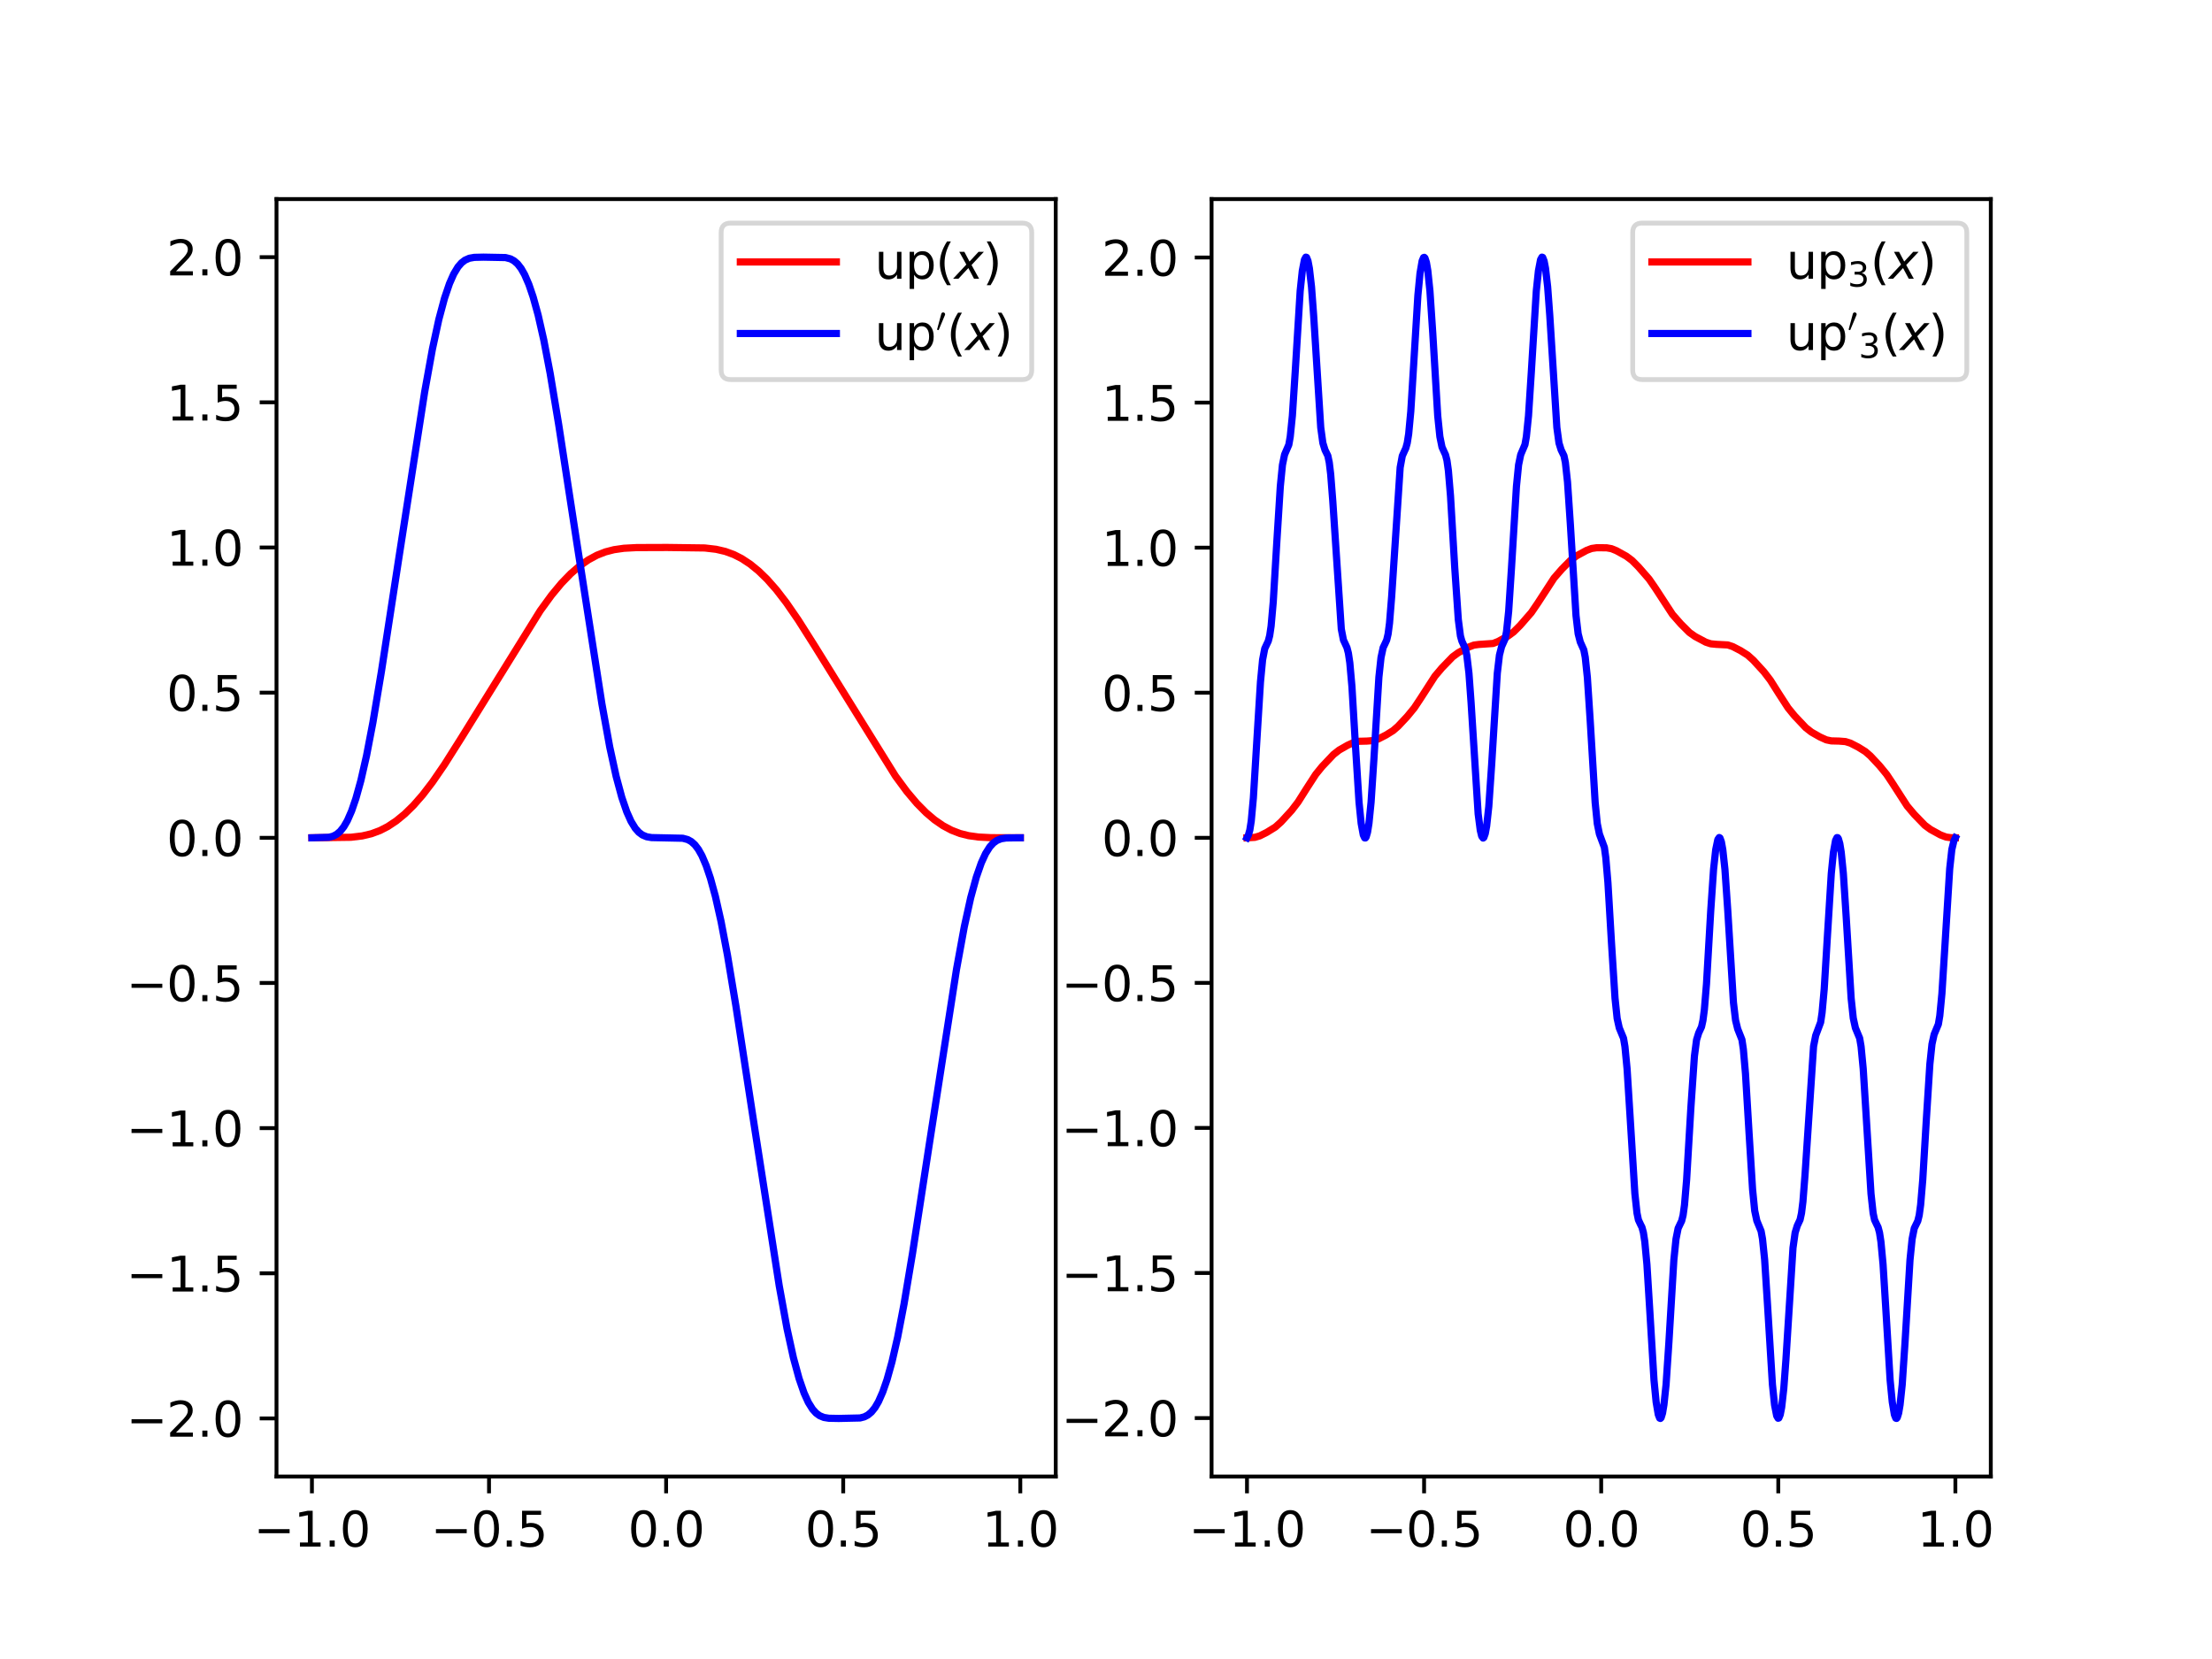 <?xml version="1.0" encoding="utf-8" standalone="no"?>
<!DOCTYPE svg PUBLIC "-//W3C//DTD SVG 1.1//EN"
  "http://www.w3.org/Graphics/SVG/1.1/DTD/svg11.dtd">
<svg xmlns:xlink="http://www.w3.org/1999/xlink" width="460.8pt" height="345.6pt" viewBox="0 0 460.8 345.6" xmlns="http://www.w3.org/2000/svg" version="1.1">
 <defs>
  <style type="text/css">*{stroke-linejoin: round; stroke-linecap: butt}</style>
 </defs>
 <g id="figure_1">
  <g id="patch_1">
   <path d="M 0 345.6 
L 460.8 345.6 
L 460.8 0 
L 0 0 
z
" style="fill: #ffffff"/>
  </g>
  <g id="axes_1">
   <g id="patch_2">
    <path d="M 57.6 307.584 
L 219.927 307.584 
L 219.927 41.472 
L 57.6 41.472 
z
" style="fill: #ffffff"/>
   </g>
   <g id="matplotlib.axis_1">
    <g id="xtick_1">
     <g id="line2d_1">
      <defs>
       <path id="m0f98ec1025" d="M 0 0 
L 0 3.5 
" style="stroke: #000000; stroke-width: 0.8"/>
      </defs>
      <g>
       <use xlink:href="#m0f98ec1025" x="64.979" y="307.584" style="stroke: #000000; stroke-width: 0.8"/>
      </g>
     </g>
     <g id="text_1">
      <!-- −1.0 -->
      <g transform="translate(52.837 322.182) scale(0.1 -0.1)">
       <defs>
        <path id="DejaVuSans-2212" d="M 678 2272 
L 4684 2272 
L 4684 1741 
L 678 1741 
L 678 2272 
z
" transform="scale(0.016)"/>
        <path id="DejaVuSans-31" d="M 794 531 
L 1825 531 
L 1825 4091 
L 703 3866 
L 703 4441 
L 1819 4666 
L 2450 4666 
L 2450 531 
L 3481 531 
L 3481 0 
L 794 0 
L 794 531 
z
" transform="scale(0.016)"/>
        <path id="DejaVuSans-2e" d="M 684 794 
L 1344 794 
L 1344 0 
L 684 0 
L 684 794 
z
" transform="scale(0.016)"/>
        <path id="DejaVuSans-30" d="M 2034 4250 
Q 1547 4250 1301 3770 
Q 1056 3291 1056 2328 
Q 1056 1369 1301 889 
Q 1547 409 2034 409 
Q 2525 409 2770 889 
Q 3016 1369 3016 2328 
Q 3016 3291 2770 3770 
Q 2525 4250 2034 4250 
z
M 2034 4750 
Q 2819 4750 3233 4129 
Q 3647 3509 3647 2328 
Q 3647 1150 3233 529 
Q 2819 -91 2034 -91 
Q 1250 -91 836 529 
Q 422 1150 422 2328 
Q 422 3509 836 4129 
Q 1250 4750 2034 4750 
z
" transform="scale(0.016)"/>
       </defs>
       <use xlink:href="#DejaVuSans-2212"/>
       <use xlink:href="#DejaVuSans-31" x="83.789"/>
       <use xlink:href="#DejaVuSans-2e" x="147.412"/>
       <use xlink:href="#DejaVuSans-30" x="179.199"/>
      </g>
     </g>
    </g>
    <g id="xtick_2">
     <g id="line2d_2">
      <g>
       <use xlink:href="#m0f98ec1025" x="101.871" y="307.584" style="stroke: #000000; stroke-width: 0.8"/>
      </g>
     </g>
     <g id="text_2">
      <!-- −0.5 -->
      <g transform="translate(89.73 322.182) scale(0.1 -0.1)">
       <defs>
        <path id="DejaVuSans-35" d="M 691 4666 
L 3169 4666 
L 3169 4134 
L 1269 4134 
L 1269 2991 
Q 1406 3038 1543 3061 
Q 1681 3084 1819 3084 
Q 2600 3084 3056 2656 
Q 3513 2228 3513 1497 
Q 3513 744 3044 326 
Q 2575 -91 1722 -91 
Q 1428 -91 1123 -41 
Q 819 9 494 109 
L 494 744 
Q 775 591 1075 516 
Q 1375 441 1709 441 
Q 2250 441 2565 725 
Q 2881 1009 2881 1497 
Q 2881 1984 2565 2268 
Q 2250 2553 1709 2553 
Q 1456 2553 1204 2497 
Q 953 2441 691 2322 
L 691 4666 
z
" transform="scale(0.016)"/>
       </defs>
       <use xlink:href="#DejaVuSans-2212"/>
       <use xlink:href="#DejaVuSans-30" x="83.789"/>
       <use xlink:href="#DejaVuSans-2e" x="147.412"/>
       <use xlink:href="#DejaVuSans-35" x="179.199"/>
      </g>
     </g>
    </g>
    <g id="xtick_3">
     <g id="line2d_3">
      <g>
       <use xlink:href="#m0f98ec1025" x="138.764" y="307.584" style="stroke: #000000; stroke-width: 0.8"/>
      </g>
     </g>
     <g id="text_3">
      <!-- 0.0 -->
      <g transform="translate(130.812 322.182) scale(0.1 -0.1)">
       <use xlink:href="#DejaVuSans-30"/>
       <use xlink:href="#DejaVuSans-2e" x="63.623"/>
       <use xlink:href="#DejaVuSans-30" x="95.41"/>
      </g>
     </g>
    </g>
    <g id="xtick_4">
     <g id="line2d_4">
      <g>
       <use xlink:href="#m0f98ec1025" x="175.656" y="307.584" style="stroke: #000000; stroke-width: 0.8"/>
      </g>
     </g>
     <g id="text_4">
      <!-- 0.5 -->
      <g transform="translate(167.705 322.182) scale(0.1 -0.1)">
       <use xlink:href="#DejaVuSans-30"/>
       <use xlink:href="#DejaVuSans-2e" x="63.623"/>
       <use xlink:href="#DejaVuSans-35" x="95.41"/>
      </g>
     </g>
    </g>
    <g id="xtick_5">
     <g id="line2d_5">
      <g>
       <use xlink:href="#m0f98ec1025" x="212.549" y="307.584" style="stroke: #000000; stroke-width: 0.8"/>
      </g>
     </g>
     <g id="text_5">
      <!-- 1.0 -->
      <g transform="translate(204.597 322.182) scale(0.1 -0.1)">
       <use xlink:href="#DejaVuSans-31"/>
       <use xlink:href="#DejaVuSans-2e" x="63.623"/>
       <use xlink:href="#DejaVuSans-30" x="95.41"/>
      </g>
     </g>
    </g>
   </g>
   <g id="matplotlib.axis_2">
    <g id="ytick_1">
     <g id="line2d_6">
      <defs>
       <path id="me2d6b097ea" d="M 0 0 
L -3.5 0 
" style="stroke: #000000; stroke-width: 0.8"/>
      </defs>
      <g>
       <use xlink:href="#me2d6b097ea" x="57.6" y="295.488" style="stroke: #000000; stroke-width: 0.8"/>
      </g>
     </g>
     <g id="text_6">
      <!-- −2.0 -->
      <g transform="translate(26.317 299.287) scale(0.1 -0.1)">
       <defs>
        <path id="DejaVuSans-32" d="M 1228 531 
L 3431 531 
L 3431 0 
L 469 0 
L 469 531 
Q 828 903 1448 1529 
Q 2069 2156 2228 2338 
Q 2531 2678 2651 2914 
Q 2772 3150 2772 3378 
Q 2772 3750 2511 3984 
Q 2250 4219 1831 4219 
Q 1534 4219 1204 4116 
Q 875 4013 500 3803 
L 500 4441 
Q 881 4594 1212 4672 
Q 1544 4750 1819 4750 
Q 2544 4750 2975 4387 
Q 3406 4025 3406 3419 
Q 3406 3131 3298 2873 
Q 3191 2616 2906 2266 
Q 2828 2175 2409 1742 
Q 1991 1309 1228 531 
z
" transform="scale(0.016)"/>
       </defs>
       <use xlink:href="#DejaVuSans-2212"/>
       <use xlink:href="#DejaVuSans-32" x="83.789"/>
       <use xlink:href="#DejaVuSans-2e" x="147.412"/>
       <use xlink:href="#DejaVuSans-30" x="179.199"/>
      </g>
     </g>
    </g>
    <g id="ytick_2">
     <g id="line2d_7">
      <g>
       <use xlink:href="#me2d6b097ea" x="57.6" y="265.248" style="stroke: #000000; stroke-width: 0.8"/>
      </g>
     </g>
     <g id="text_7">
      <!-- −1.5 -->
      <g transform="translate(26.317 269.047) scale(0.1 -0.1)">
       <use xlink:href="#DejaVuSans-2212"/>
       <use xlink:href="#DejaVuSans-31" x="83.789"/>
       <use xlink:href="#DejaVuSans-2e" x="147.412"/>
       <use xlink:href="#DejaVuSans-35" x="179.199"/>
      </g>
     </g>
    </g>
    <g id="ytick_3">
     <g id="line2d_8">
      <g>
       <use xlink:href="#me2d6b097ea" x="57.6" y="235.008" style="stroke: #000000; stroke-width: 0.8"/>
      </g>
     </g>
     <g id="text_8">
      <!-- −1.0 -->
      <g transform="translate(26.317 238.807) scale(0.1 -0.1)">
       <use xlink:href="#DejaVuSans-2212"/>
       <use xlink:href="#DejaVuSans-31" x="83.789"/>
       <use xlink:href="#DejaVuSans-2e" x="147.412"/>
       <use xlink:href="#DejaVuSans-30" x="179.199"/>
      </g>
     </g>
    </g>
    <g id="ytick_4">
     <g id="line2d_9">
      <g>
       <use xlink:href="#me2d6b097ea" x="57.6" y="204.768" style="stroke: #000000; stroke-width: 0.8"/>
      </g>
     </g>
     <g id="text_9">
      <!-- −0.5 -->
      <g transform="translate(26.317 208.567) scale(0.1 -0.1)">
       <use xlink:href="#DejaVuSans-2212"/>
       <use xlink:href="#DejaVuSans-30" x="83.789"/>
       <use xlink:href="#DejaVuSans-2e" x="147.412"/>
       <use xlink:href="#DejaVuSans-35" x="179.199"/>
      </g>
     </g>
    </g>
    <g id="ytick_5">
     <g id="line2d_10">
      <g>
       <use xlink:href="#me2d6b097ea" x="57.6" y="174.528" style="stroke: #000000; stroke-width: 0.8"/>
      </g>
     </g>
     <g id="text_10">
      <!-- 0.0 -->
      <g transform="translate(34.697 178.327) scale(0.1 -0.1)">
       <use xlink:href="#DejaVuSans-30"/>
       <use xlink:href="#DejaVuSans-2e" x="63.623"/>
       <use xlink:href="#DejaVuSans-30" x="95.41"/>
      </g>
     </g>
    </g>
    <g id="ytick_6">
     <g id="line2d_11">
      <g>
       <use xlink:href="#me2d6b097ea" x="57.6" y="144.288" style="stroke: #000000; stroke-width: 0.8"/>
      </g>
     </g>
     <g id="text_11">
      <!-- 0.5 -->
      <g transform="translate(34.697 148.087) scale(0.1 -0.1)">
       <use xlink:href="#DejaVuSans-30"/>
       <use xlink:href="#DejaVuSans-2e" x="63.623"/>
       <use xlink:href="#DejaVuSans-35" x="95.41"/>
      </g>
     </g>
    </g>
    <g id="ytick_7">
     <g id="line2d_12">
      <g>
       <use xlink:href="#me2d6b097ea" x="57.6" y="114.048" style="stroke: #000000; stroke-width: 0.8"/>
      </g>
     </g>
     <g id="text_12">
      <!-- 1.0 -->
      <g transform="translate(34.697 117.847) scale(0.1 -0.1)">
       <use xlink:href="#DejaVuSans-31"/>
       <use xlink:href="#DejaVuSans-2e" x="63.623"/>
       <use xlink:href="#DejaVuSans-30" x="95.41"/>
      </g>
     </g>
    </g>
    <g id="ytick_8">
     <g id="line2d_13">
      <g>
       <use xlink:href="#me2d6b097ea" x="57.6" y="83.808" style="stroke: #000000; stroke-width: 0.8"/>
      </g>
     </g>
     <g id="text_13">
      <!-- 1.5 -->
      <g transform="translate(34.697 87.607) scale(0.1 -0.1)">
       <use xlink:href="#DejaVuSans-31"/>
       <use xlink:href="#DejaVuSans-2e" x="63.623"/>
       <use xlink:href="#DejaVuSans-35" x="95.41"/>
      </g>
     </g>
    </g>
    <g id="ytick_9">
     <g id="line2d_14">
      <g>
       <use xlink:href="#me2d6b097ea" x="57.6" y="53.568" style="stroke: #000000; stroke-width: 0.8"/>
      </g>
     </g>
     <g id="text_14">
      <!-- 2.0 -->
      <g transform="translate(34.697 57.367) scale(0.1 -0.1)">
       <use xlink:href="#DejaVuSans-32"/>
       <use xlink:href="#DejaVuSans-2e" x="63.623"/>
       <use xlink:href="#DejaVuSans-30" x="95.41"/>
      </g>
     </g>
    </g>
   </g>
   <g id="line2d_15">
    <path d="M 64.979 174.528 
L 73.103 174.418 
L 75.466 174.135 
L 77.387 173.678 
L 79.159 173.018 
L 80.784 172.183 
L 82.557 171.006 
L 84.33 169.55 
L 86.102 167.815 
L 88.023 165.624 
L 90.091 162.927 
L 92.602 159.268 
L 96.147 153.656 
L 112.544 127.218 
L 114.907 123.972 
L 116.975 121.483 
L 118.896 119.503 
L 120.816 117.85 
L 122.589 116.616 
L 124.361 115.658 
L 126.134 114.967 
L 127.906 114.51 
L 129.974 114.213 
L 132.633 114.071 
L 138.985 114.048 
L 146.814 114.152 
L 149.178 114.428 
L 151.098 114.875 
L 152.871 115.525 
L 154.496 116.35 
L 156.268 117.515 
L 158.041 118.96 
L 159.813 120.683 
L 161.734 122.862 
L 163.802 125.547 
L 166.313 129.195 
L 169.711 134.56 
L 186.55 161.678 
L 188.914 164.887 
L 190.982 167.338 
L 192.902 169.28 
L 194.675 170.783 
L 196.448 172.006 
L 198.22 172.952 
L 199.993 173.633 
L 201.765 174.08 
L 203.833 174.37 
L 206.492 174.506 
L 212.549 174.528 
L 212.549 174.528 
" clip-path="url(#pe547fb0703)" style="fill: none; stroke: #ff0000; stroke-width: 1.5; stroke-linecap: square"/>
   </g>
   <g id="line2d_16">
    <path d="M 64.979 174.528 
L 68.524 174.423 
L 69.41 174.184 
L 70.149 173.794 
L 70.887 173.162 
L 71.626 172.232 
L 72.364 170.954 
L 73.251 168.925 
L 74.137 166.339 
L 75.171 162.616 
L 76.353 157.436 
L 77.682 150.505 
L 79.455 139.886 
L 83.148 115.864 
L 88.466 81.643 
L 90.091 72.662 
L 91.42 66.53 
L 92.602 62.12 
L 93.636 59.076 
L 94.522 57.069 
L 95.408 55.601 
L 96.147 54.75 
L 96.886 54.184 
L 97.772 53.798 
L 98.806 53.614 
L 100.726 53.568 
L 105.306 53.656 
L 106.34 53.926 
L 107.078 54.328 
L 107.817 54.972 
L 108.555 55.92 
L 109.294 57.216 
L 110.18 59.268 
L 111.067 61.877 
L 112.101 65.627 
L 113.282 70.838 
L 114.612 77.798 
L 116.384 88.442 
L 120.225 113.443 
L 125.395 146.672 
L 127.02 155.621 
L 128.35 161.719 
L 129.531 166.098 
L 130.565 169.115 
L 131.452 171.098 
L 132.338 172.545 
L 133.076 173.381 
L 133.815 173.933 
L 134.701 174.309 
L 135.735 174.485 
L 137.803 174.528 
L 142.235 174.622 
L 143.269 174.902 
L 144.008 175.313 
L 144.746 175.972 
L 145.485 176.936 
L 146.223 178.25 
L 147.11 180.326 
L 147.996 182.958 
L 149.03 186.735 
L 150.212 191.976 
L 151.541 198.966 
L 153.314 209.636 
L 157.155 234.645 
L 162.325 267.85 
L 163.95 276.766 
L 165.279 282.831 
L 166.461 287.179 
L 167.495 290.169 
L 168.381 292.129 
L 169.267 293.555 
L 170.006 294.375 
L 170.745 294.915 
L 171.631 295.279 
L 172.665 295.448 
L 174.733 295.488 
L 179.165 295.389 
L 180.051 295.159 
L 180.789 294.779 
L 181.528 294.161 
L 182.267 293.246 
L 183.005 291.987 
L 183.891 289.98 
L 184.778 287.418 
L 185.812 283.722 
L 186.994 278.572 
L 188.323 271.671 
L 190.096 261.079 
L 193.641 238.035 
L 199.254 201.948 
L 200.879 193.065 
L 202.209 187.034 
L 203.39 182.717 
L 204.424 179.755 
L 205.311 177.817 
L 206.197 176.413 
L 206.935 175.608 
L 207.674 175.08 
L 208.56 174.727 
L 209.594 174.565 
L 211.81 174.528 
L 212.549 174.528 
L 212.549 174.528 
" clip-path="url(#pe547fb0703)" style="fill: none; stroke: #0000ff; stroke-width: 1.5; stroke-linecap: square"/>
   </g>
   <g id="patch_3">
    <path d="M 57.6 307.584 
L 57.6 41.472 
" style="fill: none; stroke: #000000; stroke-width: 0.8; stroke-linejoin: miter; stroke-linecap: square"/>
   </g>
   <g id="patch_4">
    <path d="M 219.927 307.584 
L 219.927 41.472 
" style="fill: none; stroke: #000000; stroke-width: 0.8; stroke-linejoin: miter; stroke-linecap: square"/>
   </g>
   <g id="patch_5">
    <path d="M 57.6 307.584 
L 219.927 307.584 
" style="fill: none; stroke: #000000; stroke-width: 0.8; stroke-linejoin: miter; stroke-linecap: square"/>
   </g>
   <g id="patch_6">
    <path d="M 57.6 41.472 
L 219.927 41.472 
" style="fill: none; stroke: #000000; stroke-width: 0.8; stroke-linejoin: miter; stroke-linecap: square"/>
   </g>
   <g id="legend_1">
    <g id="patch_7">
     <path d="M 152.227 79.072 
L 212.927 79.072 
Q 214.927 79.072 214.927 77.072 
L 214.927 48.472 
Q 214.927 46.472 212.927 46.472 
L 152.227 46.472 
Q 150.227 46.472 150.227 48.472 
L 150.227 77.072 
Q 150.227 79.072 152.227 79.072 
z
" style="fill: #ffffff; opacity: 0.8; stroke: #cccccc; stroke-linejoin: miter"/>
    </g>
    <g id="line2d_17">
     <path d="M 154.227 54.572 
L 164.227 54.572 
L 174.227 54.572 
" style="fill: none; stroke: #ff0000; stroke-width: 1.5; stroke-linecap: square"/>
    </g>
    <g id="text_15">
     <!-- $\mathrm{up}(x)$ -->
     <g transform="translate(182.227 58.072) scale(0.1 -0.1)">
      <defs>
       <path id="DejaVuSans-75" d="M 544 1381 
L 544 3500 
L 1119 3500 
L 1119 1403 
Q 1119 906 1312 657 
Q 1506 409 1894 409 
Q 2359 409 2629 706 
Q 2900 1003 2900 1516 
L 2900 3500 
L 3475 3500 
L 3475 0 
L 2900 0 
L 2900 538 
Q 2691 219 2414 64 
Q 2138 -91 1772 -91 
Q 1169 -91 856 284 
Q 544 659 544 1381 
z
M 1991 3584 
L 1991 3584 
z
" transform="scale(0.016)"/>
       <path id="DejaVuSans-70" d="M 1159 525 
L 1159 -1331 
L 581 -1331 
L 581 3500 
L 1159 3500 
L 1159 2969 
Q 1341 3281 1617 3432 
Q 1894 3584 2278 3584 
Q 2916 3584 3314 3078 
Q 3713 2572 3713 1747 
Q 3713 922 3314 415 
Q 2916 -91 2278 -91 
Q 1894 -91 1617 61 
Q 1341 213 1159 525 
z
M 3116 1747 
Q 3116 2381 2855 2742 
Q 2594 3103 2138 3103 
Q 1681 3103 1420 2742 
Q 1159 2381 1159 1747 
Q 1159 1113 1420 752 
Q 1681 391 2138 391 
Q 2594 391 2855 752 
Q 3116 1113 3116 1747 
z
" transform="scale(0.016)"/>
       <path id="DejaVuSans-28" d="M 1984 4856 
Q 1566 4138 1362 3434 
Q 1159 2731 1159 2009 
Q 1159 1288 1364 580 
Q 1569 -128 1984 -844 
L 1484 -844 
Q 1016 -109 783 600 
Q 550 1309 550 2009 
Q 550 2706 781 3412 
Q 1013 4119 1484 4856 
L 1984 4856 
z
" transform="scale(0.016)"/>
       <path id="DejaVuSans-Oblique-78" d="M 3841 3500 
L 2234 1784 
L 3219 0 
L 2559 0 
L 1819 1388 
L 531 0 
L -166 0 
L 1556 1844 
L 641 3500 
L 1300 3500 
L 1972 2234 
L 3144 3500 
L 3841 3500 
z
" transform="scale(0.016)"/>
       <path id="DejaVuSans-29" d="M 513 4856 
L 1013 4856 
Q 1481 4119 1714 3412 
Q 1947 2706 1947 2009 
Q 1947 1309 1714 600 
Q 1481 -109 1013 -844 
L 513 -844 
Q 928 -128 1133 580 
Q 1338 1288 1338 2009 
Q 1338 2731 1133 3434 
Q 928 4138 513 4856 
z
" transform="scale(0.016)"/>
      </defs>
      <use xlink:href="#DejaVuSans-75" transform="translate(0 0.125)"/>
      <use xlink:href="#DejaVuSans-70" transform="translate(63.379 0.125)"/>
      <use xlink:href="#DejaVuSans-28" transform="translate(126.855 0.125)"/>
      <use xlink:href="#DejaVuSans-Oblique-78" transform="translate(165.869 0.125)"/>
      <use xlink:href="#DejaVuSans-29" transform="translate(225.049 0.125)"/>
     </g>
    </g>
    <g id="line2d_18">
     <path d="M 154.227 69.472 
L 164.227 69.472 
L 174.227 69.472 
" style="fill: none; stroke: #0000ff; stroke-width: 1.5; stroke-linecap: square"/>
    </g>
    <g id="text_16">
     <!-- $\mathrm{up'}(x)$ -->
     <g transform="translate(182.227 72.972) scale(0.1 -0.1)">
      <defs>
       <path id="Cmsy10-30" d="M 225 347 
Q 184 359 184 409 
L 966 3316 
Q 1003 3434 1093 3506 
Q 1184 3578 1300 3578 
Q 1450 3578 1564 3479 
Q 1678 3381 1678 3231 
Q 1678 3166 1644 3084 
L 488 319 
Q 466 275 428 275 
Q 394 275 320 306 
Q 247 338 225 347 
z
" transform="scale(0.016)"/>
      </defs>
      <use xlink:href="#DejaVuSans-75" transform="translate(0 0.584)"/>
      <use xlink:href="#DejaVuSans-70" transform="translate(63.379 0.584)"/>
      <use xlink:href="#Cmsy10-30" transform="translate(127.812 38.866) scale(0.7)"/>
      <use xlink:href="#DejaVuSans-28" transform="translate(149.79 0.584)"/>
      <use xlink:href="#DejaVuSans-Oblique-78" transform="translate(188.804 0.584)"/>
      <use xlink:href="#DejaVuSans-29" transform="translate(247.983 0.584)"/>
     </g>
    </g>
   </g>
  </g>
  <g id="axes_2">
   <g id="patch_8">
    <path d="M 252.393 307.584 
L 414.72 307.584 
L 414.72 41.472 
L 252.393 41.472 
z
" style="fill: #ffffff"/>
   </g>
   <g id="matplotlib.axis_3">
    <g id="xtick_6">
     <g id="line2d_19">
      <g>
       <use xlink:href="#m0f98ec1025" x="259.771" y="307.584" style="stroke: #000000; stroke-width: 0.8"/>
      </g>
     </g>
     <g id="text_17">
      <!-- −1.0 -->
      <g transform="translate(247.63 322.182) scale(0.1 -0.1)">
       <use xlink:href="#DejaVuSans-2212"/>
       <use xlink:href="#DejaVuSans-31" x="83.789"/>
       <use xlink:href="#DejaVuSans-2e" x="147.412"/>
       <use xlink:href="#DejaVuSans-30" x="179.199"/>
      </g>
     </g>
    </g>
    <g id="xtick_7">
     <g id="line2d_20">
      <g>
       <use xlink:href="#m0f98ec1025" x="296.664" y="307.584" style="stroke: #000000; stroke-width: 0.8"/>
      </g>
     </g>
     <g id="text_18">
      <!-- −0.5 -->
      <g transform="translate(284.522 322.182) scale(0.1 -0.1)">
       <use xlink:href="#DejaVuSans-2212"/>
       <use xlink:href="#DejaVuSans-30" x="83.789"/>
       <use xlink:href="#DejaVuSans-2e" x="147.412"/>
       <use xlink:href="#DejaVuSans-35" x="179.199"/>
      </g>
     </g>
    </g>
    <g id="xtick_8">
     <g id="line2d_21">
      <g>
       <use xlink:href="#m0f98ec1025" x="333.556" y="307.584" style="stroke: #000000; stroke-width: 0.8"/>
      </g>
     </g>
     <g id="text_19">
      <!-- 0.0 -->
      <g transform="translate(325.605 322.182) scale(0.1 -0.1)">
       <use xlink:href="#DejaVuSans-30"/>
       <use xlink:href="#DejaVuSans-2e" x="63.623"/>
       <use xlink:href="#DejaVuSans-30" x="95.41"/>
      </g>
     </g>
    </g>
    <g id="xtick_9">
     <g id="line2d_22">
      <g>
       <use xlink:href="#m0f98ec1025" x="370.449" y="307.584" style="stroke: #000000; stroke-width: 0.8"/>
      </g>
     </g>
     <g id="text_20">
      <!-- 0.5 -->
      <g transform="translate(362.497 322.182) scale(0.1 -0.1)">
       <use xlink:href="#DejaVuSans-30"/>
       <use xlink:href="#DejaVuSans-2e" x="63.623"/>
       <use xlink:href="#DejaVuSans-35" x="95.41"/>
      </g>
     </g>
    </g>
    <g id="xtick_10">
     <g id="line2d_23">
      <g>
       <use xlink:href="#m0f98ec1025" x="407.341" y="307.584" style="stroke: #000000; stroke-width: 0.8"/>
      </g>
     </g>
     <g id="text_21">
      <!-- 1.0 -->
      <g transform="translate(399.39 322.182) scale(0.1 -0.1)">
       <use xlink:href="#DejaVuSans-31"/>
       <use xlink:href="#DejaVuSans-2e" x="63.623"/>
       <use xlink:href="#DejaVuSans-30" x="95.41"/>
      </g>
     </g>
    </g>
   </g>
   <g id="matplotlib.axis_4">
    <g id="ytick_10">
     <g id="line2d_24">
      <g>
       <use xlink:href="#me2d6b097ea" x="252.393" y="295.408" style="stroke: #000000; stroke-width: 0.8"/>
      </g>
     </g>
     <g id="text_22">
      <!-- −2.0 -->
      <g transform="translate(221.11 299.207) scale(0.1 -0.1)">
       <use xlink:href="#DejaVuSans-2212"/>
       <use xlink:href="#DejaVuSans-32" x="83.789"/>
       <use xlink:href="#DejaVuSans-2e" x="147.412"/>
       <use xlink:href="#DejaVuSans-30" x="179.199"/>
      </g>
     </g>
    </g>
    <g id="ytick_11">
     <g id="line2d_25">
      <g>
       <use xlink:href="#me2d6b097ea" x="252.393" y="265.188" style="stroke: #000000; stroke-width: 0.8"/>
      </g>
     </g>
     <g id="text_23">
      <!-- −1.5 -->
      <g transform="translate(221.11 268.987) scale(0.1 -0.1)">
       <use xlink:href="#DejaVuSans-2212"/>
       <use xlink:href="#DejaVuSans-31" x="83.789"/>
       <use xlink:href="#DejaVuSans-2e" x="147.412"/>
       <use xlink:href="#DejaVuSans-35" x="179.199"/>
      </g>
     </g>
    </g>
    <g id="ytick_12">
     <g id="line2d_26">
      <g>
       <use xlink:href="#me2d6b097ea" x="252.393" y="234.968" style="stroke: #000000; stroke-width: 0.8"/>
      </g>
     </g>
     <g id="text_24">
      <!-- −1.0 -->
      <g transform="translate(221.11 238.767) scale(0.1 -0.1)">
       <use xlink:href="#DejaVuSans-2212"/>
       <use xlink:href="#DejaVuSans-31" x="83.789"/>
       <use xlink:href="#DejaVuSans-2e" x="147.412"/>
       <use xlink:href="#DejaVuSans-30" x="179.199"/>
      </g>
     </g>
    </g>
    <g id="ytick_13">
     <g id="line2d_27">
      <g>
       <use xlink:href="#me2d6b097ea" x="252.393" y="204.748" style="stroke: #000000; stroke-width: 0.8"/>
      </g>
     </g>
     <g id="text_25">
      <!-- −0.5 -->
      <g transform="translate(221.11 208.547) scale(0.1 -0.1)">
       <use xlink:href="#DejaVuSans-2212"/>
       <use xlink:href="#DejaVuSans-30" x="83.789"/>
       <use xlink:href="#DejaVuSans-2e" x="147.412"/>
       <use xlink:href="#DejaVuSans-35" x="179.199"/>
      </g>
     </g>
    </g>
    <g id="ytick_14">
     <g id="line2d_28">
      <g>
       <use xlink:href="#me2d6b097ea" x="252.393" y="174.528" style="stroke: #000000; stroke-width: 0.8"/>
      </g>
     </g>
     <g id="text_26">
      <!-- 0.0 -->
      <g transform="translate(229.49 178.327) scale(0.1 -0.1)">
       <use xlink:href="#DejaVuSans-30"/>
       <use xlink:href="#DejaVuSans-2e" x="63.623"/>
       <use xlink:href="#DejaVuSans-30" x="95.41"/>
      </g>
     </g>
    </g>
    <g id="ytick_15">
     <g id="line2d_29">
      <g>
       <use xlink:href="#me2d6b097ea" x="252.393" y="144.308" style="stroke: #000000; stroke-width: 0.8"/>
      </g>
     </g>
     <g id="text_27">
      <!-- 0.5 -->
      <g transform="translate(229.49 148.107) scale(0.1 -0.1)">
       <use xlink:href="#DejaVuSans-30"/>
       <use xlink:href="#DejaVuSans-2e" x="63.623"/>
       <use xlink:href="#DejaVuSans-35" x="95.41"/>
      </g>
     </g>
    </g>
    <g id="ytick_16">
     <g id="line2d_30">
      <g>
       <use xlink:href="#me2d6b097ea" x="252.393" y="114.088" style="stroke: #000000; stroke-width: 0.8"/>
      </g>
     </g>
     <g id="text_28">
      <!-- 1.0 -->
      <g transform="translate(229.49 117.887) scale(0.1 -0.1)">
       <use xlink:href="#DejaVuSans-31"/>
       <use xlink:href="#DejaVuSans-2e" x="63.623"/>
       <use xlink:href="#DejaVuSans-30" x="95.41"/>
      </g>
     </g>
    </g>
    <g id="ytick_17">
     <g id="line2d_31">
      <g>
       <use xlink:href="#me2d6b097ea" x="252.393" y="83.868" style="stroke: #000000; stroke-width: 0.8"/>
      </g>
     </g>
     <g id="text_29">
      <!-- 1.5 -->
      <g transform="translate(229.49 87.667) scale(0.1 -0.1)">
       <use xlink:href="#DejaVuSans-31"/>
       <use xlink:href="#DejaVuSans-2e" x="63.623"/>
       <use xlink:href="#DejaVuSans-35" x="95.41"/>
      </g>
     </g>
    </g>
    <g id="ytick_18">
     <g id="line2d_32">
      <g>
       <use xlink:href="#me2d6b097ea" x="252.393" y="53.648" style="stroke: #000000; stroke-width: 0.8"/>
      </g>
     </g>
     <g id="text_30">
      <!-- 2.0 -->
      <g transform="translate(229.49 57.447) scale(0.1 -0.1)">
       <use xlink:href="#DejaVuSans-32"/>
       <use xlink:href="#DejaVuSans-2e" x="63.623"/>
       <use xlink:href="#DejaVuSans-30" x="95.41"/>
      </g>
     </g>
    </g>
   </g>
   <g id="line2d_33">
    <path d="M 259.771 174.529 
L 261.396 174.438 
L 262.43 174.133 
L 263.907 173.389 
L 265.68 172.294 
L 266.862 171.233 
L 269.077 168.813 
L 270.407 167.08 
L 272.18 164.273 
L 274.1 161.307 
L 275.429 159.673 
L 277.793 157.174 
L 278.975 156.251 
L 280.747 155.241 
L 282.077 154.638 
L 283.111 154.422 
L 284.736 154.381 
L 286.065 154.277 
L 287.099 153.955 
L 288.724 153.121 
L 290.201 152.203 
L 291.235 151.308 
L 293.156 149.255 
L 294.633 147.456 
L 295.962 145.451 
L 298.917 140.862 
L 300.394 139.116 
L 302.609 136.829 
L 303.791 135.964 
L 305.859 134.83 
L 307.041 134.386 
L 308.075 134.249 
L 311.029 134.045 
L 312.063 133.64 
L 314.131 132.506 
L 315.313 131.64 
L 316.643 130.319 
L 319.006 127.607 
L 320.336 125.658 
L 323.733 120.43 
L 325.358 118.564 
L 327.278 116.619 
L 328.46 115.772 
L 330.528 114.648 
L 331.562 114.258 
L 332.596 114.106 
L 334.664 114.116 
L 335.698 114.299 
L 336.732 114.719 
L 338.8 115.863 
L 339.982 116.748 
L 341.312 118.083 
L 343.527 120.619 
L 344.857 122.548 
L 348.402 127.985 
L 350.175 130 
L 351.947 131.765 
L 353.129 132.595 
L 355.345 133.777 
L 356.379 134.116 
L 357.561 134.231 
L 359.924 134.353 
L 360.958 134.693 
L 362.583 135.536 
L 364.06 136.468 
L 365.242 137.529 
L 367.458 139.95 
L 368.787 141.683 
L 370.56 144.49 
L 372.48 147.456 
L 373.81 149.089 
L 376.173 151.589 
L 377.355 152.512 
L 379.127 153.522 
L 380.457 154.124 
L 381.491 154.34 
L 383.116 154.382 
L 384.445 154.485 
L 385.479 154.807 
L 387.104 155.642 
L 388.581 156.559 
L 389.615 157.455 
L 391.536 159.508 
L 393.013 161.307 
L 394.342 163.312 
L 397.297 167.9 
L 398.774 169.647 
L 400.99 171.933 
L 402.171 172.799 
L 404.239 173.933 
L 405.421 174.376 
L 406.455 174.514 
L 407.341 174.529 
L 407.341 174.529 
" clip-path="url(#p35b876e3ed)" style="fill: none; stroke: #ff0000; stroke-width: 1.5; stroke-linecap: square"/>
   </g>
   <g id="line2d_34">
    <path d="M 259.771 174.528 
L 260.067 173.949 
L 260.362 172.907 
L 260.658 171.025 
L 261.101 166.214 
L 261.839 154.05 
L 262.578 142.056 
L 263.021 137.443 
L 263.464 135.133 
L 263.907 134.177 
L 264.203 133.552 
L 264.498 132.419 
L 264.794 130.425 
L 265.237 125.429 
L 265.975 113.074 
L 266.714 101.312 
L 267.157 96.859 
L 267.6 94.704 
L 268.487 92.641 
L 268.782 90.952 
L 269.225 86.601 
L 269.816 77.456 
L 270.85 60.601 
L 271.293 56.419 
L 271.736 54.109 
L 272.032 53.571 
L 272.18 53.619 
L 272.475 54.353 
L 272.77 55.906 
L 273.214 59.778 
L 273.657 65.723 
L 275.134 89.066 
L 275.577 92.281 
L 276.02 93.731 
L 276.611 94.939 
L 276.907 96.336 
L 277.202 98.763 
L 277.645 104.407 
L 279.418 131.048 
L 279.861 133.324 
L 280.304 134.273 
L 280.599 134.92 
L 280.895 136.075 
L 281.19 138.067 
L 281.633 143.013 
L 282.372 155.426 
L 283.111 167.12 
L 283.554 171.515 
L 283.997 173.934 
L 284.292 174.554 
L 284.44 174.565 
L 284.588 174.37 
L 284.883 173.356 
L 285.179 171.504 
L 285.622 167.092 
L 286.213 158.106 
L 287.247 141.084 
L 287.69 136.985 
L 288.133 134.912 
L 288.576 133.982 
L 288.872 133.332 
L 289.167 132.071 
L 289.463 129.801 
L 289.906 124.315 
L 291.678 97.395 
L 292.121 94.975 
L 292.565 93.988 
L 292.86 93.353 
L 293.156 92.264 
L 293.451 90.402 
L 293.894 85.688 
L 294.485 76.084 
L 295.371 61.54 
L 295.814 56.945 
L 296.258 54.357 
L 296.553 53.658 
L 296.701 53.609 
L 296.848 53.758 
L 297.144 54.657 
L 297.439 56.38 
L 297.882 60.628 
L 298.473 69.442 
L 299.507 86.644 
L 299.951 90.954 
L 300.394 93.137 
L 300.837 94.12 
L 301.132 94.753 
L 301.428 95.916 
L 301.723 98.027 
L 302.166 103.301 
L 303.053 118.322 
L 303.791 129.054 
L 304.234 132.469 
L 304.53 133.532 
L 305.268 135.149 
L 305.564 136.518 
L 306.007 140.235 
L 306.45 146.311 
L 307.927 169.552 
L 308.37 172.972 
L 308.666 174.195 
L 308.961 174.585 
L 309.109 174.473 
L 309.404 173.656 
L 309.7 172.046 
L 310.143 168.003 
L 310.734 159.359 
L 311.916 140.237 
L 312.359 136.484 
L 312.802 134.726 
L 313.541 133.075 
L 313.836 131.575 
L 314.279 127.368 
L 314.87 118.325 
L 315.904 101.308 
L 316.347 96.839 
L 316.79 94.717 
L 317.677 92.623 
L 317.972 90.938 
L 318.415 86.617 
L 319.006 77.452 
L 320.04 60.619 
L 320.483 56.42 
L 320.926 54.091 
L 321.222 53.568 
L 321.37 53.627 
L 321.665 54.372 
L 321.961 55.911 
L 322.404 59.759 
L 322.847 65.726 
L 324.324 89.065 
L 324.767 92.3 
L 325.21 93.723 
L 325.801 94.932 
L 326.097 96.353 
L 326.54 100.404 
L 327.131 109.173 
L 328.312 128.233 
L 328.756 132.012 
L 329.199 133.739 
L 329.937 135.387 
L 330.233 136.911 
L 330.676 141.118 
L 331.267 150.114 
L 332.301 167.182 
L 332.744 171.59 
L 333.187 173.748 
L 334.221 176.529 
L 334.517 178.663 
L 334.96 183.872 
L 335.698 196.329 
L 336.437 207.938 
L 336.88 212.145 
L 337.323 214.139 
L 338.209 216.285 
L 338.505 218.037 
L 338.948 222.627 
L 339.539 232.014 
L 340.573 248.652 
L 341.016 252.703 
L 341.312 254.124 
L 341.755 255.08 
L 342.05 255.663 
L 342.346 256.756 
L 342.641 258.67 
L 343.084 263.404 
L 343.675 272.928 
L 344.561 287.551 
L 345.005 292.078 
L 345.448 294.684 
L 345.743 295.429 
L 345.891 295.488 
L 346.039 295.333 
L 346.334 294.39 
L 346.629 292.636 
L 347.073 288.437 
L 347.663 279.631 
L 348.697 262.439 
L 349.141 258.118 
L 349.584 255.883 
L 350.027 254.942 
L 350.322 254.339 
L 350.618 253.157 
L 350.913 251.004 
L 351.356 245.737 
L 352.243 230.731 
L 352.981 220.005 
L 353.424 216.619 
L 353.868 215.184 
L 354.458 213.909 
L 354.754 212.572 
L 355.049 210.333 
L 355.492 204.99 
L 356.379 189.697 
L 356.97 181.053 
L 357.413 177.01 
L 357.856 174.893 
L 358.151 174.471 
L 358.299 174.563 
L 358.595 175.368 
L 358.89 177.009 
L 359.333 181.086 
L 359.924 189.664 
L 361.106 208.821 
L 361.549 212.538 
L 361.992 214.348 
L 362.878 216.587 
L 363.174 218.58 
L 363.617 223.672 
L 364.356 235.942 
L 365.094 247.781 
L 365.537 252.222 
L 365.98 254.303 
L 366.867 256.459 
L 367.162 258.102 
L 367.605 262.412 
L 368.196 271.642 
L 369.23 288.428 
L 369.673 292.676 
L 370.117 294.949 
L 370.412 295.447 
L 370.56 295.398 
L 370.855 294.699 
L 371.151 293.186 
L 371.594 289.282 
L 372.037 283.295 
L 373.514 259.953 
L 373.957 256.792 
L 374.4 255.352 
L 374.991 254.081 
L 375.287 252.713 
L 375.582 250.324 
L 376.025 244.656 
L 377.798 217.978 
L 378.241 215.724 
L 379.275 212.952 
L 379.571 210.962 
L 380.014 206.072 
L 380.605 196.299 
L 381.491 181.964 
L 381.934 177.552 
L 382.377 175.088 
L 382.673 174.491 
L 382.82 174.502 
L 382.968 174.713 
L 383.263 175.727 
L 383.559 177.541 
L 384.002 181.936 
L 384.593 190.985 
L 385.627 207.96 
L 386.07 212.105 
L 386.513 214.136 
L 387.4 216.275 
L 387.695 218.008 
L 388.138 222.632 
L 388.729 232.028 
L 389.763 248.663 
L 390.206 252.72 
L 390.502 254.117 
L 390.945 255.062 
L 391.24 255.667 
L 391.536 256.775 
L 391.831 258.68 
L 392.274 263.386 
L 392.865 272.937 
L 393.751 287.535 
L 394.195 292.072 
L 394.638 294.703 
L 394.933 295.437 
L 395.081 295.485 
L 395.229 295.32 
L 395.524 294.373 
L 395.819 292.637 
L 396.263 288.455 
L 396.854 279.614 
L 397.888 262.455 
L 398.331 258.104 
L 398.774 255.873 
L 399.217 254.962 
L 399.512 254.352 
L 399.808 253.146 
L 400.103 250.983 
L 400.546 245.747 
L 401.285 233.332 
L 402.024 221.692 
L 402.467 217.509 
L 402.91 215.504 
L 403.796 213.369 
L 404.092 211.613 
L 404.535 207 
L 405.126 197.644 
L 406.16 180.97 
L 406.603 176.967 
L 407.046 175.107 
L 407.341 174.528 
L 407.341 174.528 
" clip-path="url(#p35b876e3ed)" style="fill: none; stroke: #0000ff; stroke-width: 1.5; stroke-linecap: square"/>
   </g>
   <g id="patch_9">
    <path d="M 252.393 307.584 
L 252.393 41.472 
" style="fill: none; stroke: #000000; stroke-width: 0.8; stroke-linejoin: miter; stroke-linecap: square"/>
   </g>
   <g id="patch_10">
    <path d="M 414.72 307.584 
L 414.72 41.472 
" style="fill: none; stroke: #000000; stroke-width: 0.8; stroke-linejoin: miter; stroke-linecap: square"/>
   </g>
   <g id="patch_11">
    <path d="M 252.393 307.584 
L 414.72 307.584 
" style="fill: none; stroke: #000000; stroke-width: 0.8; stroke-linejoin: miter; stroke-linecap: square"/>
   </g>
   <g id="patch_12">
    <path d="M 252.393 41.472 
L 414.72 41.472 
" style="fill: none; stroke: #000000; stroke-width: 0.8; stroke-linejoin: miter; stroke-linecap: square"/>
   </g>
   <g id="legend_2">
    <g id="patch_13">
     <path d="M 342.12 79.072 
L 407.72 79.072 
Q 409.72 79.072 409.72 77.072 
L 409.72 48.472 
Q 409.72 46.472 407.72 46.472 
L 342.12 46.472 
Q 340.12 46.472 340.12 48.472 
L 340.12 77.072 
Q 340.12 79.072 342.12 79.072 
z
" style="fill: #ffffff; opacity: 0.8; stroke: #cccccc; stroke-linejoin: miter"/>
    </g>
    <g id="line2d_35">
     <path d="M 344.12 54.572 
L 354.12 54.572 
L 364.12 54.572 
" style="fill: none; stroke: #ff0000; stroke-width: 1.5; stroke-linecap: square"/>
    </g>
    <g id="text_31">
     <!-- $\mathrm{up_3}(x)$ -->
     <g transform="translate(372.12 58.072) scale(0.1 -0.1)">
      <defs>
       <path id="DejaVuSans-33" d="M 2597 2516 
Q 3050 2419 3304 2112 
Q 3559 1806 3559 1356 
Q 3559 666 3084 287 
Q 2609 -91 1734 -91 
Q 1441 -91 1130 -33 
Q 819 25 488 141 
L 488 750 
Q 750 597 1062 519 
Q 1375 441 1716 441 
Q 2309 441 2620 675 
Q 2931 909 2931 1356 
Q 2931 1769 2642 2001 
Q 2353 2234 1838 2234 
L 1294 2234 
L 1294 2753 
L 1863 2753 
Q 2328 2753 2575 2939 
Q 2822 3125 2822 3475 
Q 2822 3834 2567 4026 
Q 2313 4219 1838 4219 
Q 1578 4219 1281 4162 
Q 984 4106 628 3988 
L 628 4550 
Q 988 4650 1302 4700 
Q 1616 4750 1894 4750 
Q 2613 4750 3031 4423 
Q 3450 4097 3450 3541 
Q 3450 3153 3228 2886 
Q 3006 2619 2597 2516 
z
" transform="scale(0.016)"/>
      </defs>
      <use xlink:href="#DejaVuSans-75" transform="translate(0 0.125)"/>
      <use xlink:href="#DejaVuSans-70" transform="translate(63.379 0.125)"/>
      <use xlink:href="#DejaVuSans-33" transform="translate(127.812 -16.281) scale(0.7)"/>
      <use xlink:href="#DejaVuSans-28" transform="translate(175.083 0.125)"/>
      <use xlink:href="#DejaVuSans-Oblique-78" transform="translate(214.097 0.125)"/>
      <use xlink:href="#DejaVuSans-29" transform="translate(273.276 0.125)"/>
     </g>
    </g>
    <g id="line2d_36">
     <path d="M 344.12 69.472 
L 354.12 69.472 
L 364.12 69.472 
" style="fill: none; stroke: #0000ff; stroke-width: 1.5; stroke-linecap: square"/>
    </g>
    <g id="text_32">
     <!-- $\mathrm{up'_3}(x)$ -->
     <g transform="translate(372.12 72.972) scale(0.1 -0.1)">
      <use xlink:href="#DejaVuSans-75" transform="translate(0 0.584)"/>
      <use xlink:href="#DejaVuSans-70" transform="translate(63.379 0.584)"/>
      <use xlink:href="#Cmsy10-30" transform="translate(127.812 38.866) scale(0.7)"/>
      <use xlink:href="#DejaVuSans-33" transform="translate(150.747 -15.822) scale(0.7)"/>
      <use xlink:href="#DejaVuSans-28" transform="translate(198.018 0.584)"/>
      <use xlink:href="#DejaVuSans-Oblique-78" transform="translate(237.031 0.584)"/>
      <use xlink:href="#DejaVuSans-29" transform="translate(296.211 0.584)"/>
     </g>
    </g>
   </g>
  </g>
 </g>
 <defs>
  <clipPath id="pe547fb0703">
   <rect x="57.6" y="41.472" width="162.327" height="266.112"/>
  </clipPath>
  <clipPath id="p35b876e3ed">
   <rect x="252.393" y="41.472" width="162.327" height="266.112"/>
  </clipPath>
 </defs>
</svg>
